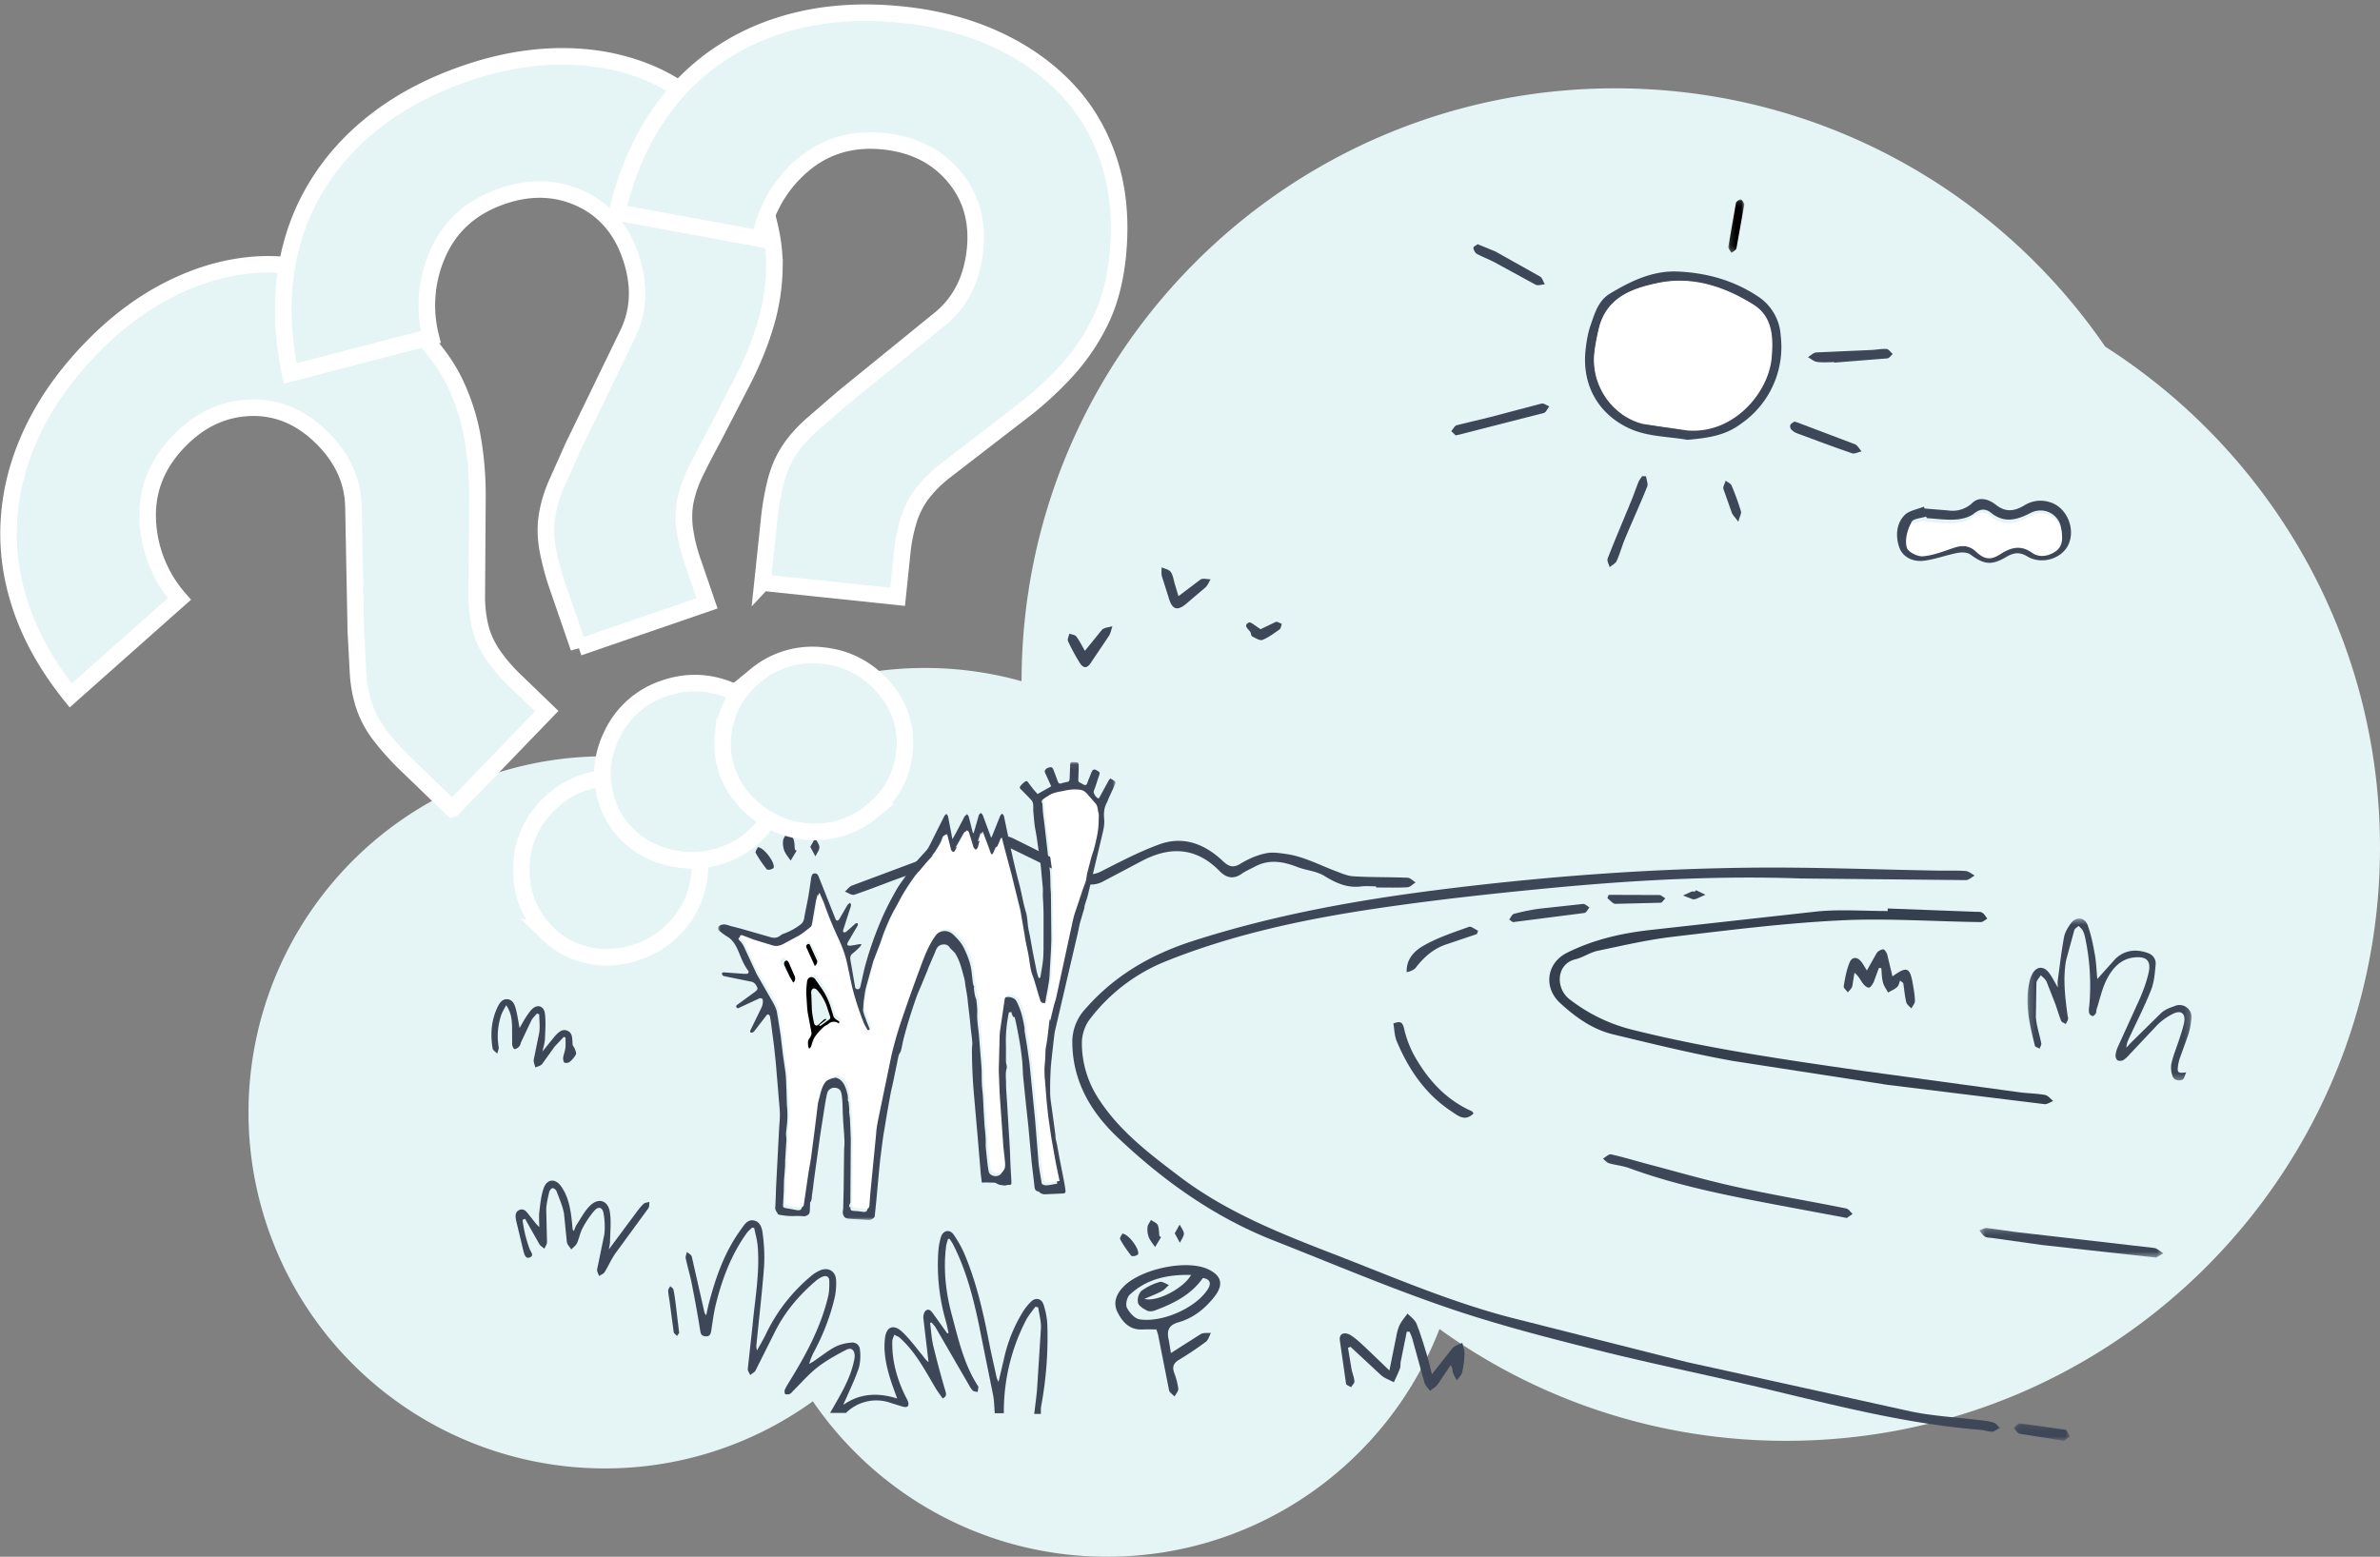 <svg xmlns="http://www.w3.org/2000/svg" xmlns:xlink="http://www.w3.org/1999/xlink" width="431" height="282"><rect width="100%" height="100%" fill="#808080" stroke="none"/><style><![CDATA[.B{fill:#3d4758}.C{fill:#fff}]]></style><defs><path id="A" d="M.16.4h29.7v29.33H.16z"/><path id="B" d="M.34.18h33.34v5.37H.34z"/><path id="C" d="M.13.14H10.3V3.3H.13z"/><path id="D" d="M.13.13h2.9V9.8H.13z"/><path id="E" d="M0 .05h71.98V83H0z"/><path id="F" d="M48.24 117.46c1.22.1 3.24 3 2.84 3.78a1.4 1.4 0 0 1-1.19.27c-.76-.95-1.46-1.96-2.04-3.02-.13-.23.28-.75.4-1.03"/><path id="G" d="M55.26 118.1l-1.08 1.8c-.4-.6-.9-1.16-1.15-1.8a3.9 3.9 0 0 1-.22-1.81c.05-.45.4-.86.62-1.3.42.3 1.05.53 1.23.93.26.6.2 1.32.3 2l.3.18"/><path id="H" d="M57.74 117.4l.88-1.57c.28.54.76 1.1.77 1.64.01.54-.47 1.1-.73 1.65l-.92-1.7"/></defs><g transform="translate(-17 -3)" fill="none" fill-rule="evenodd"><path d="M140.34 141.5c11.54-10.84 27.07-17.5 44.16-17.5 6.07 0 11.94.84 17.5 2.4C202.05 67.08 250.16 19 309.5 19c36.85 0 69.37 18.54 88.74 46.8C428.16 84.9 448 118.38 448 156.5c0 59.37-48.13 107.5-107.5 107.5a107 107 0 0 1-62.82-20.25C268.35 267.88 244.93 285 217.5 285c-22.14 0-41.68-11.16-53.3-28.16A64.2 64.2 0 0 1 126.5 269a64.5 64.5 0 1 1 0-129c4.75 0 9.38.5 13.84 1.5z" fill="#e5f4f4"/><g transform="translate(106 39)"><path d="M34 205.46l-.4.54c-.2-.23-.57-.43-.6-.7l-.74-5.55c-.1-.66-.23-1.32-.26-1.98-.01-.25.24-.52.37-.78.2.2.53.36.58.6.2.87.3 1.77.42 2.66l.62 5.2" class="B"/><g transform="translate(278 130)"><mask id="I" class="C"><use xlink:href="#A"/></mask><path d="M12.82 11.33l3.28-3.66c1.67-1.57 3.68-1.8 5.82-1.05 1 .35 1.54 1.16 1.45 2.12-.14 1.56-.27 3.2-.84 4.62-1.18 2.98-2.65 5.84-4 8.76-.23.5-.44 1.02-.46 1.66l.73-.8 5.57-5.48c.62-.57 1.5-.95 2.32-1.2a2.2 2.2 0 0 1 3.14 2.47 13.5 13.5 0 0 1-.66 2.98l-1.4 3.88a7.6 7.6 0 0 0-.36 1.54c-.14 1.14.03 1.28 1.5 1.08-.27.57-.37 1.2-.68 1.33-.7.3-1.53.1-1.8-.65-.25-.73-.36-1.62-.18-2.36.34-1.47.93-2.88 1.4-4.32.32-1 .68-2 .88-3.04.3-1.6-.54-2.3-2-1.57a11.2 11.2 0 0 0-2.83 2l-4.86 5.16c-.4.44-.8.9-1.3 1.22-.26.17-.77.2-1.05.06-.23-.12-.4-.6-.38-.9a4.7 4.7 0 0 1 .41-1.52l3.9-8.57c.7-1.6 1.33-3.28 1.7-4.98.4-1.95-.25-2.98-2.8-2.65-2.35.3-3.82 2.03-4.8 3.95-.85 1.66-1.24 3.56-1.82 5.36-.1.27-.04.6-.17.82-.12.2-.43.5-.6.47-.24-.06-.57-.34-.6-.57-.1-.44-.02-.9.03-1.37a41.4 41.4 0 0 0-.7-12c-.1-.52-.23-1.04-.46-1.5-.17-.35-.5-.6-.78-.9-.27.26-.68.47-.78.78L7.14 8c-.56 3.26-.18 6.54.26 9.8.04.28.16.57.1.83-.06.3-.27.58-.4.87-.3-.2-.74-.32-.85-.6-.4-1-.7-2.07-1.07-3.1L3.6 11.78c-.2-.44-.67-.75-1.02-1.12-.28.46-.76.9-.8 1.4l-.1 6.2c.12 1.6.68 3.16.98 4.75.05.3-.2.63-.3.95-.3-.18-.8-.3-.86-.54-.97-3.9-1.92-7.83-.9-11.9.08-.3.2-.6.33-.9.73-1.56 2.1-1.76 3.13-.4.55.72.95 1.56 1.58 2.64 0-.6-.04-.94.01-1.27.35-2.6.65-5.23 1.13-7.83.16-.86.67-1.7 1.2-2.45C8.92 0 10.5.1 11.06 1.6c.63 1.7.98 3.52 1.3 5.3.27 1.48.3 3 .45 4.43" mask="url(#I)" class="B"/></g><g transform="translate(64)"><path d="M172.76 123.12c-14.8-.5-29.58.3-44.3 1.68-10.54 1-21.07 2.14-31.54 3.67-13.34 1.96-26.55 4.7-39.13 9.8a32.4 32.4 0 0 0-13.47 10.41c-.85 1.1-1.4 2.78-1.4 4.18a18.4 18.4 0 0 0 2.71 9.68c3.77 6.1 9.3 10.28 14.86 14.5 8.5 6.48 18.23 10.34 28.05 14.14 10.65 4.12 21.14 8.68 32.22 11.54l31.65 8 40.64 8.96c4.1.86 8.33 1.06 12.5 1.58.86.1 1.73.2 2.54.46.4.13.7.6 1.04.92-.45.25-.9.67-1.36.7-.67.04-1.35-.27-2.04-.32-12.73-1-25.08-4.1-37.46-7.08-10.58-2.56-21.25-4.68-31.8-7.32-9.2-2.3-18.44-4.68-27.42-7.76-10.63-3.64-21-8.05-31.46-12.17-10.67-4.2-19.9-10.78-28.2-18.65-4.75-4.5-8.1-10.03-8.2-17.05a8.8 8.8 0 0 1 2.34-6.21c5.32-6.1 11.94-9.9 19.54-12.34 14.56-4.68 29.5-7.37 44.58-9.27 19.1-2.4 38.26-3.85 57.5-4 10.93-.08 21.87.35 32.8.54 1.67.03 3.34-.05 5 .07.57.04 1.1.53 1.65.82-.54.3-1.08.84-1.62.83l-30.2-.3" class="B"/><path d="M204.8 129.17c.4.02.87-.04 1.17.16.38.24.62.7.92 1.08-.4.22-.8.63-1.2.62-8.52-.1-17.05-.73-25.54-.3-10.1.5-20.16 1.78-30.2 2.96-4.58.54-9.12 1.6-13.65 2.55-1.38.3-2.63 1.2-4 1.53-3.48.83-3.67 5.24-1.06 7.25a30.5 30.5 0 0 0 11.38 5.52c13.7 3.43 27.64 5.42 41.57 7.43l28.56 3.9c1.53.2 3.1.2 4.6.48.53.1.98.7 1.47 1.1-.53.2-1.1.62-1.6.56l-28.43-3.5-28-4.33c-7.26-1.3-14.45-3.07-21.64-4.8-3.7-.88-6.8-3.08-9.6-5.66-3.1-2.84-2.48-7.28 1.23-9.13 4.75-2.37 9.8-3.53 15.02-4.12l30.35-3.37c4.2-.4 8.46-.07 12.7-.07v-.46l15.95.6z" fill="#353f4e"/><path d="M96.2 124.56c-.92 0-1.85-.1-2.75.02-2.46.3-4.5-.6-6.6-1.9-1.44-.9-3.3-1-4.9-1.62-2.56-1-5.08-1.46-7.65-.1-.82.44-1.7.8-2.45 1.33-1.52 1.07-2.83.7-4.03-.53-4.7-4.8-9.74-4.12-14.23-1.7l-6.62 3.5c-2.35 1.34-4.37.44-6.5-.68-3.7-1.95-7.45-3.75-11.2-5.57-.38-.18-.93-.2-1.34-.06l-15.8 5.04c-3.5 1.17-6.92 2.6-10.4 3.78-.47.16-1.14-.35-1.72-.55.42-.38.8-.92 1.27-1.1l16.7-6.24c3.27-1.13 6.64-1.94 10-2.72a4.3 4.3 0 0 1 2.64.48 467.2 467.2 0 0 1 11.16 5.67c1.5.8 2.9 1.1 4.57.27 3.45-1.76 6.92-3.57 10.52-4.9 4.32-1.6 8.24-.18 11.58 3 1.03.97 1.83 1.3 3.16.5 1.42-.87 3-1.57 4.6-1.9 1.28-.28 2.7-.03 4.03.17 1.18.18 2.35.55 3.5.97 1.66.6 3.28 1.37 4.94 2 1.12.42 2.26.95 3.42 1.02 3.26.2 6.53.12 9.8.26.5.02.97.55 1.46.85-.5.3-.97.85-1.47.88-1.9.1-3.78.04-5.68.04v-.14zm56.48-82.7c8.27.58 14.48-6.82 15.05-13.03.34-3.74.2-7.44-3.3-9.62-5.24-3.26-11.03-5.14-17.15-3.88-4.7.97-9.43 2.6-10.74 8.37a41.2 41.2 0 0 0-.73 3.93c-.8 6.37 3.56 11.78 8.77 13.02 2.65.63 5.4.8 8.1 1.2m-.1 1.82c-3.37-.58-6.97-.57-10.05-1.86-5.67-2.38-9.12-7.62-8.4-14.37.16-1.5.4-3.02.88-4.43.76-2.18 1.4-4.54 3.53-5.82 3.83-2.3 7.78-4.22 12.4-4 5.18.25 10.03 1.6 14.4 4.5a9.1 9.1 0 0 1 4.13 7.1 16.9 16.9 0 0 1-7.1 15.91c-2.54 1.9-5.06 2.58-9.8 2.97m43.35 14.2l-.1-.3c-.92.3-2.33.36-2.65.98-.57 1.13-.9 2.72-.54 3.85.25.77 1.93 1.57 2.9 1.48 1.87-.16 3.7-.88 5.5-1.48 1.48-.5 2.75-.4 3.95.7 1.5 1.4 2.63 1.48 4.28.45 1.84-1.14 3.62-1.7 5.7-.28 1.3.9 2.9.67 4.2-.2 1.24-.83 1.34-2.15 1.07-3.53-.5-2.52-3.2-3.83-5.56-2.6-2.42 1.25-4.72 1.9-7.14-.07-.9-.73-1.9-.78-3.05.15-.9.72-2.27 1.04-3.46 1.1-1.7.1-3.4-.16-5.1-.26m-.33-1.74l4.25.35a5.2 5.2 0 0 0 4.36-1.39c1.33-1.25 3.1-.55 4.24.36 1.84 1.46 3.44 1.13 5.17.1a5.5 5.5 0 0 1 4.9-.47c2.88 1.06 4.34 4.8 3.07 7.57-1.18 2.57-4.85 3.73-7.5 2.13-1.44-.87-2.54-.6-3.78.13-2.64 1.56-4.02 1.38-6.5-.47-.55-.4-1.58-.42-2.32-.27-2.1.4-4.12 1.2-6.22 1.43-1.84.2-3.7-.66-4.32-2.45-.67-1.94-.58-4.22.94-5.8.82-.86 2.32-1.06 3.5-1.56l.18.37m-93.8 149.06l-1.1 5.46c-.08.4 0 .85-.14 1.22-.32.85-.72 1.66-1.1 2.5-.77-.4-1.64-.7-2.3-1.26l-5.55-5.16-.46.18.64 3.84c.14.75.47 1.47.53 2.22.03.34-.4.72-.6 1.08-.32-.2-.87-.37-.92-.62l-1.14-7.96c-.1-1.34 1.1-1.4 2-.83.96.62 1.8 1.43 2.66 2.22l4.33 4.16 1.26-6.24a8.9 8.9 0 0 1 .6-2.02c.38-.74.94-1.38 1.43-2.06.56.6 1.33 1.13 1.62 1.85.76 1.9 1.33 3.87 1.94 5.83.3 1 .52 2 .85 3.33l3.7-4.7c.43-.5 1.2-.67 1.8-1 .15.7.43 1.4.4 2.1-.03 1.1-.18 2.23-.44 3.3-.12.5-.63.93-.96 1.4-.24-.47-.53-.93-.7-1.43-.1-.35-.02-.77-.4-1.34l-2.35 3.5c-.35.47-.92.78-1.4 1.17-.34-.5-.83-.93-1-1.48l-2.2-7.97c-.12-.44-.33-.85-.5-1.27h-.53m79.7-20.6l-12.97-2.43c-8.93-1.7-17.85-3.45-26.42-6.6-1.17-.43-2.46-.53-3.66-.88-.4-.12-.74-.55-1.1-.84.5-.27 1.05-.86 1.46-.77 2.28.5 4.53 1.2 6.8 1.8 5.3 1.4 10.57 2.93 15.92 4.1 6.6 1.45 13.25 2.57 19.87 3.9.44.1.78.65 1.17.98l-1.06.75" class="B"/><g transform="translate(205.09 186.26)"><mask id="J" class="C"><use xlink:href="#B"/></mask><path d="M32.35 5.55l-20.78-2.3L2.7 2c-.46-.07-.98-.03-1.34-.25-.4-.25-.68-.74-1-1.12.45-.16.9-.5 1.34-.45l5.46.76L31.98 3.8c.6.07 1.13.64 1.7.98l-1.33.77" mask="url(#J)" class="B"/></g><path d="M185.06 139.83l1.78-3.16c.24-.36.78-.67 1.2-.7.24-.01.62.58.73.97l.94 3.93c2.64-1.9 3.18-1.68 3.7 1.46.17 1 .36 2 .37 3 0 .45-.42.9-.65 1.35-.32-.38-.82-.7-.92-1.14-.27-1.13-.37-2.3-.54-3.45l-.57-.47c-.17.4-.24.92-.54 1.18-.47.42-1.1.67-1.64 1-.32-.6-.76-1.18-.93-1.83-.22-.83-.22-1.72-.3-2.58l-.43-.07-.94 2.56c-.2.4-.55 1-.87 1.03-.36.03-.85-.43-1.12-.8-.42-.57-.7-1.25-1.5-1.9l-.4 2.46c-.1.4-.52.73-.8 1.1-.26-.37-.8-.8-.75-1.1.25-1.47.5-2.98 1.08-4.34.44-1.05 1.4-1.04 2.13-.08.33.43.58.92 1 1.57m-71.24 25.88c-1.56 1.55-2.82.4-3.96-.35-4.76-3.12-7.8-7.62-9.96-12.75-.4-.98-.42-2.12-.6-3.2 1.17-.44 1.63-.33 1.92.85a19.4 19.4 0 0 0 1.81 4.87c2.46 4.4 5.72 8.07 10.47 10.17.1.04.14.17.33.42M110.6 42.86l-.78-.76c.32-.37.6-.96.97-1.07l5.86-1.42 9.5-2.5c.4-.1.94.32 1.42.5-.33.4-.6 1.1-1 1.2l-15.38 3.94c-.1.03-.23.04-.6.12m34.5 7.43c.08.62.4 1.34.2 1.86-1.27 3.16-2.7 6.27-4 9.4-.56 1.33-.93 2.73-1.52 4.04-.2.47-.84.77-1.28 1.15-.13-.54-.52-1.17-.35-1.6 1.36-3.48 2.84-6.93 4.26-10.4.46-1.12.85-2.27 1.3-3.4.16-.4.45-.73.68-1.1l.7.03M179.2 29.6c-1.05 0-2.1.1-3.14-.04-.58-.08-1.1-.56-1.65-.86.5-.3 1-.83 1.53-.86l9.94-.44c.93-.04 1.86-.25 2.78-.18.38.03.73.6 1.1.9-.32.28-.63.76-.97.8l-9.57.76v-.08m-58.27 101.44a18.2 18.2 0 0 0-.64-.47c.28-.36.5-.94.86-1.03a38.2 38.2 0 0 1 4.58-.93l7.93-.86c.37-.03.77.4 1.16.63-.3.34-.55.93-.9 1l-13 1.67m-6.32-122.8l3.18 1.3 8.1 4.55c.4.24.57.92.85 1.4-.56.04-1.23.3-1.67.07l-7.4-4.04c-1.06-.57-2.2-.97-3.26-1.56-.3-.18-.57-.7-.6-1.1-.01-.2.53-.44.77-.63m-.16 124.97l-5.27 1.78c-2.4.74-4.2 2.26-5.74 4.26-.36.47-1 .7-1.68.87-.1-2.42 1.45-3.88 2.96-4.76 2.58-1.5 5.47-2.43 8.3-3.46.42-.16 1.1.44 1.67.7l-.23.62M60.4 72l4-3.02c.45-.28 1.2-.04 1.83-.04-.3.5-.53 1.1-.94 1.47l-3.23 2.75c-1.83 1.64-2.8 1.36-3.45-1l-1.2-3.76c-.14-.5-.04-1.1-.05-1.63.56.26 1.32.38 1.64.82.43.6.52 1.45.75 2.2l.66 2.2m-16.94 9.9l3.08-3.8c.42-.43 1.26-.45 1.9-.65-.2.57-.3 1.2-.6 1.7l-3.2 4.76c-.73 1.2-1.43 1.3-2.17.08-.76-1.24-1.46-2.52-2.07-3.84-.16-.34.15-.9.24-1.36.42.16 1 .2 1.24.5.57.72.97 1.58 1.56 2.58m128.5-41.5l.64.2 10.3 3.9c.5.2.82.85 1.22 1.3-.57.13-1.22.5-1.7.35-3.36-1.14-6.68-2.4-10-3.63-.38-.14-.76-.4-1.04-.7-.16-.18-.25-.62-.14-.82.14-.27.5-.42.72-.6" class="B"/><g transform="translate(211.55 221.7)"><mask id="K" class="C"><use xlink:href="#C"/></mask><path d="M9.23 3.3L1.2 2.02C.8 1.94.48 1.36.13 1 .5.7.9.1 1.24.14l8.22 1.15c.32.06.56.8.84 1.2l-1.07.8" mask="url(#K)" class="B"/></g><path d="M138.3 126.1l9.2.03c.36.01.7.4 1.07.6-.28.28-.55.8-.85.8l-8.18.2c-.5-.01-.98-.68-1.46-1.04l.24-.6" class="B"/><g transform="translate(159.87)"><mask id="L" class="C"><use xlink:href="#D"/></mask><path d="M3.02.98L1.58 9c-.06.32-.58.54-.9.8-.2-.37-.6-.78-.56-1.1L1.5.75c.06-.28.67-.7.92-.6.3.1.47.64.6.84" fill="#000" mask="url(#L)"/></g><path d="M75.23 78l2.8-1.34c.3-.1.73.22 1.1.35-.13.34-.17.82-.4 1-1 .7-2 1.47-3.1 1.9-.5.2-1.28-.34-1.9-.64-.17-.1-.16-.53-.3-.77-.33-.57-1.35-1.14-.3-1.72.34-.2 1.23.63 1.87 1 .1.05.16.15.25.23m86.55-19.5c-.62-.83-1-1.18-1.18-1.62l-1.53-4.34c-.1-.4.27-.97.43-1.47.36.3.9.5 1.06.88a47 47 0 0 1 1.69 4.65c.12.4-.22.93-.47 1.9m-7.66 66.75l1.7.82-1.66.74c-.2.08-.5.12-.7.06l-1.7-.66 1.47-.68c.2-.08.46-.04.7-.05l.18-.23" class="B"/><path d="M152.7 42l-8.15-1.2c-5.23-1.25-9.6-6.7-8.8-13.13.17-1.33.44-2.66.74-3.97 1.32-5.84 6.08-7.47 10.78-8.45 6.15-1.28 11.97.62 17.23 3.9 3.52 2.2 3.67 5.93 3.33 9.7-.57 6.26-6.8 13.73-15.12 13.14m42.94 16.5c1.73.1 3.46.4 5.18.27 1.2-.08 2.6-.4 3.5-1.16 1.16-.96 2.18-.92 3.1-.15 2.45 2.05 4.8 1.37 7.24.07a3.8 3.8 0 0 1 5.64 2.71c.27 1.43.18 2.8-1.08 3.67-1.33.9-2.96 1.15-4.27.22-2.1-1.5-3.9-.9-5.76.3-1.67 1.06-2.8.97-4.34-.47-1.2-1.14-2.5-1.23-4-.72-1.84.62-3.7 1.37-5.6 1.54-.98.1-2.68-.75-2.93-1.54-.38-1.18-.04-2.84.54-4 .32-.64 1.75-.7 2.68-1.02l.1.32" class="C"/></g><g transform="translate(41 102)"><mask id="M" class="C"><use xlink:href="#E"/></mask><path d="M47.67 12.9h-.1l-.44 1.32-.4 1.53c-.05.17-.24.3-.37.43-.13-.14-.3-.26-.37-.42-.1-.24-.16-.5-.24-.76l-.63-2.03c-.05-.13-.2-.26-.33-.32-.04-.02-.2.14-.27.25l-1.85 3.3c-.1.2-.2.43-.45.33-.15-.06-.28-.27-.33-.43l-.63-2.52c-.02-.1-.1-.24-.17-.24-.1 0-.23.07-.3.15-.06.05-.1.15-.12.23-.13.32-.23.66-.4.97-.55 1.02-1.17 2-1.96 2.85l-2.54 3.02a41.8 41.8 0 0 0-2.16 3.24c-.55.9-1 1.86-1.52 2.77-.76 1.3-1.35 2.7-1.92 4.1-.35.86-.6 1.76-.94 2.63l-1.1 2.86-1.3 4.7c-.2.77-.27 1.57-.4 2.36-.05.34-.06.68-.08 1.02-.02.35-.1.72-.01 1.04.16.6.4 1.2.62 1.8l.55 1.38c-.04.1-.1.23-.18.35-.15.25-.44.3-.56.07-.23-.4-.48-.82-.65-1.25l-1.13-3.16-1-3.5-.87-4.14a21 21 0 0 0-1.49-4.34l-2.72-6.67c-.2-.6-.5-1.14-.75-1.7l-.13.03-.27 1.03-.62 3.62c-.1.5-.1 1.06-.53 1.4l-2.17 1.62c-.85.53-1.8.93-2.65 1.44-.64.38-1.33.57-2 .4-1.18-.3-2.33-.7-3.5-1.08l-2.1-.8c-.12-.04-.36.03-.42.13-.06.08.01.34.1.42.63.52.9 1.24 1.22 1.96l1.95 4.18 2.27 3.96c.53.97 1.2 1.87 1.4 3l.22 1.32.43 2.75.4 3.4.5 3.5c.1 1.02.12 2.04.16 3.06l.08 2.7a17.3 17.3 0 0 1 .01 3.61l-.16 1.42c-.02.46.08.93.06 1.4l-.22 3.5-.02 1.18-.2 2.63-.03 1.78-.14 2.7c-.01.28.15.4.4.45l2.1.38c.52.1.85-.06.9-.48l.4-2.83.46-3.03.44-2.54 1.15-9c.06-.5.1-1 .23-1.48.38-1.37.58-2.83 1.63-3.9.23-.24.6-.36.9-.5.18-.08.38-.12.57-.16.15-.03.33-.1.47-.05.77.24 1.25.8 1.56 1.52a6.1 6.1 0 0 1 .28.77c.1.4.24.8.26 1.23.02.32-.08.64.12.8l.06.56.07.88c.01.15-.03.3-.02.45l.14 1.15.15 3.67-.07 11.22c0 .13.02.26-.01.38-.02.1-.1.2-.14.3-.04.16-.06.32-.1.54l.24-.13c.02.68.1.74.75.78.52.03 1.04.08 1.56.17.5.08.78-.14.8-.64l.15-2.07.37-3.83.67-7.1c.07-1.34.4-2.62.64-3.92l2.14-10.48 1.65-5.83c1.12-3.36 2.32-6.7 3.55-10.02.7-1.92 1.44-3.86 2.6-5.57.32-.48.76-.97 1.27-1.2.9-.4 1.8-.23 2.53.48.7.68 1.36 1.36 1.82 2.26.6 1.18 1.08 2.4 1.34 3.7.17.87.22 1.77.34 2.65.03.23.1.45.16.7h.1c-.03.15-.08.3-.06.42.05.43.1.87.2 1.3.06.3.22.56.25.84.08.74.18 1.5.15 2.23-.07 1.42.2 2.8.32 4.2l.45 5.65c.08 1.35-.01 2.7.15 4.07.15 1.26.17 2.54.24 3.8l.16 2.65c.03.46.1.92.14 1.4a30.6 30.6 0 0 1 .08 1.4c.01.4-.02.78.01 1.16.08 1 .2 1.98.3 2.96.06.5.13 1 .23 1.48.17.8 1.48 1.14 2.14.5.53-.52.47-1.16.42-1.78-.06-.93-.2-1.85-.3-2.78-.07-.78-.1-1.56-.16-2.34l-.53-7.43-.15-4.07c-.01-1.2.04-2.4.07-3.58l.08-2.47a13.2 13.2 0 0 1 .08-1.13c.1-.9.24-1.8.37-2.7l.46-3.04c.04-.2.13-.5.3-.6.62-.4 1.83-.15 2.2.5a11.5 11.5 0 0 1 .91 2.21c.25.8.4 1.65.56 2.48.06.3.02.63.07.94l.42 2.56.4 2.8c.12.97.2 1.95.3 2.92l.75 7.56.53 6.55c.05.62.08 1.23.16 1.85.13.94.3 1.88.45 2.8.03.2.06.5.2.57a1.4 1.4 0 0 0 .8.18c.63-.06 1.24-.2 1.88-.3l-.67-3.27-.84-4.75c-.2-1.22-.36-2.45-.52-3.68-.12-.95-.23-1.9-.3-2.84l-.3-3.8c-.01-.16-.04-.32-.05-.5-.01-.57-.05-1.15-.03-1.72.02-.58.1-1.16.14-1.74.04-.57.01-1.15.07-1.7.07-.6.23-1.17.3-1.77.15-1.2.28-2.42.42-3.63l.1.32c.26-.88.43-1.75.63-2.6.12-.52.32-1 .44-1.53.2-.85.35-1.7.54-2.56l1.3-5.8.7-3.43c.32-1.4.53-2.8 1.02-4.15.43-1.2.8-2.4 1.2-3.6.2-.6.45-1.16.62-1.76.13-.45.15-.94.25-1.4.2-.9.44-1.8.68-2.7.18-.65.45-1.3.6-1.94.37-1.52.75-3.04.77-4.62.01-.42.05-.84.04-1.26 0-.2-.07-.4-.1-.6-.12-.54-.1-1.12-.5-1.57L66.6 6.1c-.1-.13-.23-.25-.36-.36-.56-.5-1.28-.48-1.95-.5-.63-.02-1.27.1-1.9.22-1 .2-2.08.3-2.93.98-.35.28-1.1.4-.68 1.16.01.01 0 .02 0 .04.03.53.05 1.06.1 1.6.08.75.2 1.5.28 2.23l.7 6.13c.1.82.23 1.64.3 2.47.06.9.05 1.78.08 2.67.02.44.07.9.08 1.33l.07 8c-.03 2.06-.2 4.12-.3 6.18-.03.55-.06 1.1-.15 1.64a49.3 49.3 0 0 1-.46 2.52c-.12.6-.08 1.26-.54 1.76-.1-.03-.2-.1-.3-.1-.33-.01-.5-.2-.6-.5-.06-.16-.1-.34-.15-.5-.44-1.36-.75-2.75-1.26-4.1-.38-1-.47-2.1-.64-3.18-.22-1.4-.6-2.74-.78-4.14-.2-1.5-.43-2.98-.76-4.44-.48-2.2-1.05-4.36-1.6-6.53l-1.78-6.73c-.1.07-.2.1-.2.15l-.95 2.27c-.1.22-.23.44-.4.6-.05.05-.36-.02-.4-.1-.24-.6-.44-1.22-.66-1.83l-.8-2.17M23.94 25.54c.3.38.12.68.04.94l-1.3 4.03c-.03.1.02.35.08.36.14.03.34.02.44-.06.52-.43 1.02-.88 1.52-1.33.08-.07.14-.16.23-.2.1-.04.3-.08.35-.02s.08.26.04.35c-.18.35-.4.68-.6 1.02l-1.2 2.07c-.08.14-.14.4-.08.47.1.1.33.16.5.14.53-.06 1.05-.17 1.57-.26.13-.02.27-.02.4-.03l.07.1c-.1.14-.2.3-.3.42-.4.4-.8.8-1.27 1.15-.42.3-.5.7-.43 1.16l.83 4.8c.04.3.13.52.46.54.34.02.46-.24.52-.5.34-1.4.6-2.83 1-4.22.76-2.7 1.7-5.32 2.8-7.9.8-1.86 1.73-3.65 2.73-5.4.63-1.1 1.46-2.1 2.14-3.17.93-1.46 2.14-2.67 3.28-3.94.32-.36.54-.83.76-1.27l2.5-4.98c.08-.15.24-.25.37-.38.1.15.27.3.3.46l.72 3.8c.02.08.04.17.08.32l.82-1.5 1.27-2.43c.04-.08.07-.17.13-.23.14-.13.3-.25.44-.37.1.17.26.33.3.52l.66 2.63c.03.12.07.23.2.34l.94-3.26c.05-.18.24-.3.36-.47.13.14.3.26.37.43l1.52 4.1c.08-.15.13-.24.17-.34l1.46-3.65c.07-.16.25-.27.38-.4.1.16.27.3.3.47.86 4.05 1.66 8.12 2.73 12.13.46 1.74.74 3.53 1.25 5.25.32 1.08.26 2.2.5 3.27.3 1.32.5 2.65.75 3.98l.7 3.5c.07.35.2.7.3 1.04.03.08.13.13.2.2.06-.08.16-.15.17-.24.16-.95.34-1.9.45-2.84.1-.77.1-1.54.12-2.32V27.8c0-.72-.03-1.45-.06-2.17-.02-.44-.06-.88-.07-1.32-.01-.5.03-1.02-.01-1.53l-.38-4.1c-.1-.86-.25-1.7-.37-2.56l-.38-2.66c-.1-.55-.2-1.1-.3-1.65-.07-.43-.1-.87-.15-1.3l-.14-1.58c-.02-.42.02-.85-.03-1.27-.03-.23-.12-.5-.27-.67a61.9 61.9 0 0 0-1.96-2.02c-.24-.24-.24-.4-.01-.66.22-.26.45-.47.72-.68.3-.23.45-.13.62.1.26.34.5.7.78 1.03.3.4.65.76.92 1.08l2.48-1.4-.97-2.14c-.13-.28-.32-.56-.1-.85.26-.34.66-.47 1.07-.47.1 0 .28.17.33.3.3.74.58 1.5.85 2.25.12.34.3.5.7.36a6.4 6.4 0 0 1 1.01-.24c.33-.06.43-.26.44-.56L63.8.53c0-.35.12-.5.5-.48 1.04.02 1.06.01 1.04 1.07a64.9 64.9 0 0 1-.07 2.06c-.01.28.04.5.33.6.24.1.45.28.7.38.26.1.46.08.58-.26.24-.7.54-1.37.8-2.05.2-.48.5-.58.94-.3.6.36.6.38.38 1.04-.3.86-.54 1.73-.87 2.56-.2.48.1.76.27 1.1.01.01.02.01.03.02.53.5.52.5.87-.18l1.48-2.72c.07-.13.2-.23.3-.35.3.18.56.3.8.5.1.07.16.28.12.38-.37.86-.77 1.7-1.16 2.56-.15.32-.25.67-.42.98-.5.93-.56 1.9-.46 2.95.08.83-.08 1.66-.27 2.48L67 24.17c-.16.63-.4 1.24-.57 1.86-.05.17-.03.36-.08.52l-.74 2.5c-.17.65-.28 1.32-.43 1.97l-4.1 17.6c-.16.7-.2 1.4-.3 2.12l-.3 2.7c-.1.9-.2 1.8-.23 2.7a58.9 58.9 0 0 0-.07 4.07c.03.92.2 1.84.32 2.76l.34 2.46.28 2.12c.03.23.01.46.05.68.08.43.2.86.28 1.3l.46 2.5.74 3.76a30.1 30.1 0 0 1 .31 1.92c.03.26-.12.46-.4.48l-3.23.15c-.42.02-.8-.08-1.12-.4-.05-.05-.12-.1-.2-.12-.5-.08-.64-.43-.68-.88-.05-.6-.13-1.2-.2-1.8l-.3-2.54c-.06-.6-.1-1.2-.17-1.8l-.44-4.85-.4-3.66-.53-5.2c-.08-.9-.08-1.82-.16-2.73-.1-1-.23-2-.38-2.98s-.34-1.97-.53-2.96a32.3 32.3 0 0 0-.4-1.86c-.03-.1.02-.37-.3-.33-.07.01-.2-.38-.3-.6-.03-.07 0-.17 0-.25-.53-.07-.52-.06-.6.43-.33 1.7-.5 3.42-.46 5.16.03 1.1 0 2.2.01 3.3 0 .25.1.5.12.74.02.16.06.34.02.5-.3.93-.1 1.9-.12 2.83-.01.85.08 1.7.13 2.56l.52 8.58c.08 1.32.1 2.64.17 3.96l.15 2.7c.02.3-.01.55-.45.5-.3-.03-.6.16-.9.1-.45-.07-.9-.07-1.33-.36-.3-.2-.74-.14-1.13-.16-.5-.02-.98-.01-1.56-.01l-.18-1.53-.56-6.7-.66-7.53a96 96 0 0 1-.38-8.27c-.01-.47.1-.94.06-1.4-.06-.8-.18-1.62-.27-2.43l-.17-1.72-.3-2.58c-.06-.5-.1-1-.16-1.5-.1-.64-.22-1.28-.32-1.92-.07-.43-.1-.87-.2-1.3-.43-1.56-.77-3.16-1.63-4.57-.15-.24-.38-.43-.58-.64-.14-.15-.32-.28-.43-.45-.34-.53-.83-.67-1.4-.56-.62.12-.97.55-1.18 1.13-.17.47-.38.92-.58 1.38l-.72 1.67c-.08.18-.13.38-.2.56l-1.17 2.82c-.28.67-.6 1.34-.83 2.03a112.4 112.4 0 0 0-1.29 3.91 81.4 81.4 0 0 0-.98 3.46c-.2.74-.3 1.5-.5 2.23-.08.32-.34.6-.42.9-.16.63-.26 1.27-.4 1.9l-.6 2.9c-.17.8-.37 1.6-.52 2.4l-.57 3.2-.64 3.84c-.2 1.3-.36 2.63-.53 3.94-.12.92-.2 1.85-.3 2.77L29 76.14l-.3 3.32-.3 2.88c-.03.3-.7.7-1.07.66l-3.26-.2c-.28-.02-.57-.04-.84-.13-.4-.14-.67-.75-.6-1.24.03-.2.06-.42.07-.63l.08-3.46.08-6.87c.01-.62.1-1.24.06-1.86-.04-1.13-.14-2.27-.22-3.4l-.08-1.52c-.03-.75-.03-1.5-.08-2.24-.04-.55-.08-1.1-.24-1.63-.17-.55-.7-.8-1.28-.78-.52.02-1.07.4-1.2.93-.2.77-.33 1.56-.46 2.35l-.84 5.38-1.12 8.08c-.1.84-.2 1.7-.33 2.53-.1.5.02 1.04-.34 1.47-.06.07-.02.22-.03.34-.03.52-.01 1.04-.1 1.55-.05.37-.68.68-1.05.65a14 14 0 0 0-1.7-.04c-.93.04-1.85-.06-2.76-.24-.07-.01-.18-.04-.2-.1-.2-.4-.55-.7-.5-1.25.1-1.34.1-2.68.17-4.02l.53-10.23c.05-.9.16-1.82.14-2.73-.04-1.24-.2-2.48-.28-3.73l-.46-5.46-.3-2.88-.5-3.84c-.07-.55-.15-1.1-.25-1.64-.03-.15-.16-.34-.3-.4-.1-.04-.3.1-.38.22l-2.2 2.86c-.1.1-.25.2-.4.22-.26.03-.4-.16-.28-.4l1.93-3.95c.25-.48.35-.95.34-1.46-.01-.37-.35-.53-.72-.36l-3.5 1.63c-.2.1-.4.22-.56-.04-.15-.25.04-.4.22-.53l2.92-2.13c.18-.13.38-.27.52-.44.1-.1.18-.33.13-.44-.23-.52-.5-1-1.14-1.12l-4.92-1c-.15-.03-.35-.24-.36-.4-.02-.2.17-.3.4-.28l2.95.22c.4.03.83.06 1.24.04.1 0 .2-.2.25-.34.02-.07-.06-.2-.12-.27-.84-1.1-1.27-2.38-1.8-3.6-.46-1.04-.98-1.96-2-2.55-.47-.27-.9-.63-1.33-.97s-.36-.86.13-1.07c.42-.18.84-.18 1.3-.03.84.28 1.72.46 2.57.7l5.22 1.5c.7.22 1.27.1 1.83-.34.24-.2.54-.3.83-.4a11.7 11.7 0 0 0 2.63-1.46c.47-.33.7-.7.8-1.27.2-1.27.5-2.52.73-3.8.18-1.02.32-2.05.47-3.08.03-.2.04-.4.1-.6.08-.27.17-.56.53-.6.38-.03.6.15.75.5l2.8 7.04c.1.24.18.5.3.73.05.1.17.3.24.28.14-.02.32-.1.4-.23L23.43 26c.12-.2.33-.3.5-.47" mask="url(#M)" class="B"/><path d="M17.8 36.74c.14-.16.28-.25.34-.38.08-.2.2-.45.13-.6l-1.53-3.16c-.03-.05-.1-.1-.15-.12-.36-.06-.7.33-.53.66l1.74 3.6m-4.34 2.83c.5-.36.55-.78.28-1.23l-1-1.8c-.14-.26-.27-.53-.45-.76-.1-.12-.3-.26-.43-.24-.5.08-.67.5-.4.95l1.2 2c.24.38.54.72.8 1.1m8.7 7.38c.2-.33.18-.4-.1-.55-.35-.2-.7-.42-.82-.86l-.5-1.66c-.34-1.18-.93-2.23-1.58-3.25L18.1 39.1c-.2-.3-.45-.52-.85-.46-.42.07-.6.4-.65.75-.1.7-.16 1.4-.15 2.1l.15 2.75a9.7 9.7 0 0 0 .14 1.07l.6 3.27c.03.2-.06.47-.16.68-.12.27-.35.5-.42.77s-.03.6-.01.9c.01.15.1.3.17.56.16-.2.3-.3.34-.42.18-.6.3-1.2.7-1.77a9.6 9.6 0 0 1 1.61-1.78c.23-.2.55-.3.78-.5.53-.47 1.2-.5 1.8-.05m25.83-34.3l.82 2.16.66 1.82c.03.08.34.14.4.1.17-.17.3-.4.4-.6l.96-2.27c.02-.05.1-.08.2-.15l.57 2.2 1.2 4.5 1.6 6.5.76 4.42c.18 1.4.56 2.74.78 4.12.17 1.07.27 2.18.64 3.17.5 1.34.82 2.72 1.26 4.07l.15.5c.1.28.27.48.6.48.1 0 .2.06.3.1.46-.5.42-1.15.55-1.75l.46-2.5a16.6 16.6 0 0 0 .15-1.63l.3-6.16-.07-7.98-.08-1.32-.08-2.66c-.06-.82-.2-1.64-.3-2.46l-.16-1.53-.82-6.8-.1-1.6c0-.01.01-.03 0-.04-.43-.76.33-.87.68-1.15.85-.67 1.92-.76 2.93-.97A8.2 8.2 0 0 1 64.61 5c.67.02 1.4 0 1.95.5.13.1.24.23.36.36l1.47 1.68c.4.45.37 1.03.5 1.56.05.2.1.4.1.6l-.04 1.25c-.02 1.57-.4 3.1-.77 4.6-.16.66-.43 1.28-.6 1.94l-.7 2.7c-.1.46-.12.94-.25 1.4-.17.6-.43 1.17-.62 1.75l-1.2 3.6c-.5 1.35-.7 2.75-1.03 4.14L61.25 42.8c-.12.5-.32 1-.44 1.52l-.63 2.6-.1-.32-.42 3.62-.3 1.76c-.06.57-.04 1.14-.07 1.7l-.14 1.73c-.02.57.01 1.14.03 1.72 0 .16.03.32.05.5l.3 3.8.3 2.83.53 3.67.84 4.74.68 3.26-1.88.3a1.4 1.4 0 0 1-.8-.18c-.13-.08-.16-.37-.2-.57l-.45-2.8c-.08-.6-.1-1.23-.16-1.84l-.54-6.53-.3-2.73-.16-1.72-.6-6-.4-2.78-.42-2.55c-.05-.3-.01-.63-.07-.94l-.56-2.47c-.23-.76-.53-1.5-.9-2.2-.36-.65-1.57-.9-2.2-.5-.16.1-.25.38-.3.6l-.84 5.73c-.05.37-.07.75-.08 1.13l-.15 6.02.15 4.05.68 9.74.3 2.76c.04.62.1 1.25-.42 1.77-.66.64-1.97.3-2.14-.5-.1-.5-.17-.98-.23-1.48l-.3-2.95c-.03-.38 0-.77-.01-1.16l-.08-1.4-.14-1.38-.4-6.44c-.16-1.35-.07-2.7-.15-4.06l-.45-5.63c-.1-1.4-.38-2.78-.32-4.2.03-.74-.07-1.48-.15-2.22-.03-.28-.2-.55-.25-.84-.1-.43-.14-.86-.2-1.3-.01-.13.04-.27.06-.4h-.1l-.16-.7-.34-2.64c-.26-1.3-.74-2.5-1.34-3.67-.46-.9-1.13-1.58-1.82-2.25-.72-.7-1.64-.87-2.53-.48-.5.22-.95.72-1.27 1.2-1.16 1.7-1.9 3.63-2.6 5.55a331.4 331.4 0 0 0-3.55 9.99 72.7 72.7 0 0 0-1.65 5.81L29.3 63.5c-.25 1.3-.57 2.57-.64 3.9L27.6 78.28l-.15 2.07c-.03.5-.32.72-.8.64a16.2 16.2 0 0 0-1.56-.17c-.65-.04-.73-.1-.75-.78l-.24.13.1-.54c.03-.1.12-.2.14-.3.03-.12.01-.25.01-.38l.07-11.18-.15-3.66c-.02-.38-.1-.77-.14-1.15-.02-.15.02-.3.02-.45l-.07-.87-.06-.55c-.2-.15-.1-.47-.12-.8-.02-.4-.16-.82-.26-1.22-.07-.26-.17-.5-.28-.76-.3-.73-.8-1.28-1.56-1.5-.14-.04-.3.02-.47.05-.2.04-.4.08-.57.16-.32.15-.68.26-.9.5-1.05 1.07-1.25 2.52-1.63 3.9-.13.48-.17.98-.23 1.47l-.54 4.35-.6 4.6-.44 2.53-.85 5.84c-.06.42-.4.58-.9.48l-2.1-.38c-.25-.04-.42-.18-.4-.45l.14-2.68.03-1.77.2-2.62c.02-.4 0-.8.02-1.18l.22-3.5c.02-.46-.07-.93-.06-1.4.02-.47.1-.94.16-1.42.1-1.2.13-2.4-.01-3.6 0-.04 0-.08 0-.1L12.7 59l-.16-3.05-.5-3.48-.4-3.4L11 45c-.2-1.12-.88-2.02-1.4-2.98L7.3 38.08a69.4 69.4 0 0 1-1.96-4.16c-.32-.72-.6-1.44-1.23-1.96-.1-.08-.16-.33-.1-.42.06-.1.3-.17.42-.12l2.1.8 3.5 1.07c.7.17 1.38-.02 2.02-.4l2.66-1.43c.76-.47 1.47-1.05 2.17-1.62.43-.35.44-.9.53-1.4l.62-3.6c.06-.35.18-.68.27-1.02l.13-.03.75 1.7a65.3 65.3 0 0 0 2.72 6.65c.64 1.4 1.17 2.83 1.5 4.33l.87 4.13a49.9 49.9 0 0 0 .99 3.47 55.1 55.1 0 0 0 1.13 3.14c.17.44.42.84.65 1.25.13.22.42.17.57-.07.08-.13.14-.27.18-.35l-.55-1.38-.62-1.78c-.08-.32-.01-.7.01-1.04l.08-1 .4-2.35 1.3-4.68c.3-.97.75-1.9 1.12-2.85l.94-2.6c.57-1.4 1.16-2.77 1.92-4.07l1.53-2.76 2.17-3.23c.8-1.05 1.65-2.05 2.54-3 .8-.86 1.42-1.82 1.97-2.84.16-.3.26-.64.4-.96.03-.08.06-.18.12-.23.1-.07.2-.15.3-.15.06 0 .15.15.17.24l.63 2.5c.05.17.18.38.33.43.24.1.34-.13.45-.33l1.86-3.3c.06-.1.23-.27.27-.24.13.07.28.2.33.32l.63 2.03c.08.25.13.52.24.75.08.16.24.28.37.42.13-.14.32-.26.37-.42.16-.5.26-1.02.4-1.52l.44-1.32h.1" class="C"/><g fill="#000"><path d="M19.62 46.62v.1l-1.18.9c-.05.04-.06.1-.1.17.07.02.14.06.2.04.08-.02.16-.08.23-.13l1.32-.96c.28-.18.3-.38.23-.64l-.42-1.25a8.7 8.7 0 0 0-1.96-3.54c-.13-.15-.4-.28-.6-.26-.15.01-.36.25-.4.42-.07.27-.02.56-.01.85l.1 2.68c.07.8.23 1.6.4 2.38.03.16.2.36.35.4.13.04.35-.08.48-.2l1-.93c.08-.07.26-.03.4-.04m2.24.8a1.4 1.4 0 0 0-1.85.05c-.24.2-.56.3-.8.5a9.8 9.8 0 0 0-1.65 1.81c-.4.57-.53 1.18-.72 1.8-.04.13-.18.23-.35.42-.1-.26-.17-.4-.18-.56-.02-.3-.07-.62.01-.9s.3-.5.43-.78c.1-.2.2-.47.16-.7l-.62-3.3a9.7 9.7 0 0 1-.15-1.09L16 41.9a16.8 16.8 0 0 1 .16-2.12c.05-.37.24-.7.67-.76.4-.07.66.17.87.46l1.07 1.54a12.6 12.6 0 0 1 1.62 3.29l.52 1.7c.13.44.48.67.84.87.3.17.33.23.1.56M13.65 40l-.63-1.08-.93-1.97c-.2-.44-.07-.86.32-.95.1-.02.26.1.34.23.14.23.24.5.35.76l.78 1.78c.2.45.18.87-.22 1.22"/><path d="M17.57 37l-1.54-3.38c-.14-.3.15-.67.47-.62.05.01.1.06.13.1l1.35 2.96c.06.14-.04.38-.1.56-.05.12-.17.2-.3.36"/></g></g><g class="B"><use xlink:href="#F"/><use xlink:href="#G"/><use xlink:href="#H"/><path d="M5.63 184.98a23.3 23.3 0 0 0 1.27 5.24c.17.5.93 1.22.02 1.57-.78.3-.98-.64-1.13-1.17l-1.3-5.42c-.14-.7-.32-1.65.57-2.02.94-.38 1.4.5 1.9 1.1.54.64 1 1.36 1.7 2 0-.95-.1-1.9.02-2.84.17-1.4.3-2.83.76-4.15.6-1.75 2.1-1.9 3.18-.38 1.4 1.98 1.73 4.32 1.98 6.67l.1 1.13c.01.06.07.1.2.3.2-.42.3-.8.5-1.12.8-1.2 1.46-2.53 2.47-3.5 1.54-1.5 3.27-.92 3.58 1.22.26 1.74.05 3.56.02 5.34-.01.4-.12.8-.2 1.36l4.83-6.5c.45-.6.9-1.22 1.46-1.74.24-.23.7-.24 1.05-.34-.06.4 0 .86-.2 1.15l-5.97 8.17c-.75 1.06-1.26 2.3-1.95 3.4-.2.32-.66.47-1 .7-.13-.4-.43-.86-.35-1.24l1.3-6.3a13.3 13.3 0 0 0-.14-3.8c-.17-1.1-.9-1.35-1.65-.52a16.6 16.6 0 0 0-2.17 3.22c-.45.84-.6 1.84-1 2.7-.2.44-.67.75-1.03 1.12-.28-.46-.75-.9-.8-1.38l-.52-5.15c-.26-1.37-.84-2.68-1.34-4-.1-.27-.5-.6-.74-.57s-.53.43-.6.72c-.23 1.04-.5 2.1-.53 3.15l.14 5.9c0 .4-.3.8-.48 1.2-.3-.27-.7-.48-.9-.82l-2.6-4.6-.4.18M61.3 220c1.73-3.08 3.67-6.06 4.38-9.6a4.5 4.5 0 0 0 .1-.8c-.04-1.04-.6-1.57-1.5-1.1-1.8.92-3.6 1.92-5.2 3.15-1.58 1.22-2.9 2.77-4.33 4.18-.22.2-.4.5-.65.64s-.63.16-.9.07c-.1-.04-.18-.56-.08-.78.25-.56.58-1.07.9-1.6 2.96-4.8 5.62-9.74 6.94-15.27.22-.9.23-1.88.22-2.83-.01-.9-.63-1.07-1.35-.74a5.4 5.4 0 0 0-1.26.85c-2.96 2.57-5.46 5.52-7.22 9.05l-3.52 7.03c-.18.35-.64.56-.97.83-.16-.37-.48-.76-.44-1.1l.85-7.8c.44-4.82 1.35-9.6.94-14.47-.1-1.1-.4-2.16-.63-3.25l-.36-.1c-.34.34-.72.64-1 1.02-2.8 3.9-4.46 8.32-5.6 12.95-.38 1.55-.57 3.15-.82 4.73-.1.65-.3 1.08-1.1 1-.77-.1-.82-.52-.92-1.18a227.7 227.7 0 0 0-1.53-8.45c-.3-1.5-.75-2.98-1.07-4.48-.08-.36.14-.78.22-1.18.3.3.8.53.88.87l2.24 9.88c.06.25.13.5.37.74.17-.77.32-1.55.52-2.3 1.24-4.7 2.85-9.25 5.75-13.22.6-.84 1.22-1.95 2.47-1.63 1.14.3 1.4 1.52 1.5 2.48a30.9 30.9 0 0 1 .24 5.81c-.35 4.65-.9 9.3-1.36 13.93-.04.4-.08.8.08 1.3.57-1.05 1.2-2.07 1.7-3.15a31.2 31.2 0 0 1 7.98-10.24 6.6 6.6 0 0 1 1.8-1.14c1.47-.58 2.74.18 2.84 1.76a11.9 11.9 0 0 1-.31 3.43c-.8 3.3-2.02 6.43-3.6 9.42a10.4 10.4 0 0 0-.96 2.37c.3-.2.63-.36.93-.57 1.27-.86 2.47-1.84 3.8-2.55a8.1 8.1 0 0 1 2.9-.75c.82-.1 1.5.44 1.56 1.3a8.8 8.8 0 0 1-.18 3.21c-.62 1.9-1.5 3.7-2.3 5.55-.15.36-.37.7-.5 1.2 2.96-2.06 6.14-2.25 9.72-1.14l-.94-2.6c-.9-2.7-1.6-5.44-1.27-8.3.25-2.13 1.57-2.63 3.14-1.15 1.35 1.28 2.46 2.8 3.65 4.25.32.38.57.83 1.1 1.2l-.94-7.98c-.04-.46.17-1.18.5-1.38.62-.38 1.02.25 1.36.72l2.47 3.45.24-.1c-.18-.77-.33-1.56-.55-2.32a36.5 36.5 0 0 1-1.32-12.24 12.7 12.7 0 0 1 .46-2.71c.35-1.25 1.54-1.6 2.3-.56a20 20 0 0 1 2.26 4.2c1.96 4.85 3.12 9.92 4.12 15.04.43 2.24.95 4.46 1.44 6.7.04.18.14.34.33.8l1.15-4.9a27.3 27.3 0 0 1 3.25-7.79 9.8 9.8 0 0 1 1.53-1.9c.85-.8 1.9-.52 2.24.6a14.2 14.2 0 0 1 .66 3.29 67.9 67.9 0 0 1-1.1 15.06c-.08.46-.04.95-.06 1.42h-1.2c.18-1.52.4-3.04.52-4.56l.7-11c.05-1.24-.32-2.5-.5-3.74l-.52-.13c-.58.84-1.27 1.62-1.73 2.52A36 36 0 0 0 92.79 220h-1.64c-.1-1.05-.1-2.12-.28-3.15l-2.6-12.9c-1.05-5-2.33-9.94-4.67-14.53-.18-.35-.42-.66-.63-1l-.3.01c-.1.43-.28.85-.33 1.28-.55 4.3-.05 8.52 1.07 12.65 1.18 4.36 2.16 8.8 4.67 12.68.04.06.1.12.1.18a16.3 16.3 0 0 1-.13.94c-.3-.08-.68-.07-.87-.25-.33-.32-.57-.76-.8-1.17l-5.93-10.24c-.2-.35-.5-.63-.77-.95l-.25.12c.2 1.4.26 2.85.6 4.22a174.6 174.6 0 0 0 2.17 8.07c.15.53.3 1-.5 1.36-.4-.58-.84-1.16-1.22-1.78-1.94-3.24-3.66-6.63-6.53-9.2-.28-.25-.67-.37-1-.55-.13.4-.36.8-.36 1.2-.08 3.6.88 6.93 2.46 10.1.14.27.3.54.4.83.23.77-.12 1.12-.9.9-.72-.2-1.43-.43-2.14-.65a7.8 7.8 0 0 0-8.2 1.77h-2.9zm67.54-24.5c-2.18 3.1-5.36 4.64-8.73 5.9-.42.16-1.04.2-1.4.01-.64-.34-1.48-.82-1.62-1.4a2.5 2.5 0 0 1 .6-2.16 10.4 10.4 0 0 1 3.33-1.63c.45-.14 1.1.35 1.67.55-.42.37-.78.84-1.26 1.1-.88.48-1.83.83-3.2 1.43 2.45.6 7.22-2.05 8.46-4.35-4.25-.1-8.06.72-11.12 3.6-.5.48-.78 1.76-.5 2.33.46.9 1.43 2 2.32 2.12 3.94.6 9.9-1.9 12.23-5.3.75-1.1.67-1.97-.8-2.2m-5.77 13.6l5.4-3.44c.5-.28 1.22-.15 1.84-.22-.3.55-.46 1.28-.92 1.62a59.1 59.1 0 0 1-4.87 3.27c-1 .6-1.24 1.28-.87 2.34a12.7 12.7 0 0 1 .75 2.88c.05.45-.43.95-.67 1.42-.35-.37-.92-.7-1-1.12l-1.97-9.97c-.07-.34-.2-.66-.33-1.06-.85 0-1.68-.03-2.5.01-2.35.12-3.62-1.33-4.53-3.12-.82-1.62-.33-3.26 1.2-4.76 3.24-3.15 11.3-4.8 15.1-3.07 2.53 1.14 2.98 2.8 1.25 5-1.7 2.18-3.84 3.9-6.55 4.66-1.74.5-2.08 1.48-1.77 3 .16.78.27 1.57.43 2.55"/><use xlink:href="#F" x="66" y="70"/><use xlink:href="#G" x="66" y="70"/><use xlink:href="#H" x="66" y="70"/><path d="M2.68 146.05c-.4.78-.76 1.32-.95 1.93-.6 1.85-.74 3.74-.43 5.68.06.37-.16.8-.26 1.2-.3-.32-.77-.6-.83-.95-.43-2.58-.25-5.1.9-7.48.37-.78.87-1.5 1.8-1.42.88.08 1.27.87 1.48 1.67.3 1.12.46 2.28.7 3.54l.9-1.57c.42-.63.82-1.3 1.34-1.83.97-.97 2.17-.62 2.35.8.2 1.52.06 3.1 0 4.65-.02.62-.24 1.24-.44 2.2l2.2-2.72c.63-.68 1.32-1.45 2.3-1.04 1.03.43.87 1.53.95 2.48.02.28.3.5.4.8.12.34.33.8.2 1.03a4.5 4.5 0 0 1-1.12 1.33c-.23.2-.7.26-.95.14-.18-.08-.27-.62-.23-.92.08-.6.34-1.16.4-1.75.07-.6.02-1.22.02-1.84l-.3-.16-1.64 1.73-2.3 3.2c-.27.34-.8.42-1.23.62-.1-.48-.36-1-.28-1.44l1-4.9c.15-1.08 0-2.2-.01-3.3l-.42-.13c-.35.43-.78.8-1.03 1.3l-1.8 3.8c-.13.3-.17.65-.37.86-.22.24-.57.48-.86.48-.15 0-.4-.53-.42-.83l-.02-3.3c-.05-1.23-.14-2.48-1.07-3.83"/></g></g><g fill="#e5f4f4" fill-rule="nonzero" stroke="#fff" stroke-width="3"><path d="M98.9 149.53l-8.04-7.76a48.3 48.3 0 0 1-5.12-5.66c-1.27-1.7-2.2-3.46-2.8-5.28s-.96-3.78-1.1-5.9l-.4-7.64-.43-22.36c-.06-4.8-2.04-9.1-5.94-12.86-3.8-3.67-8.1-5.4-12.9-5.2s-9.06 2.22-12.76 6.05c-4 4.13-5.87 8.86-5.66 14.2a23.1 23.1 0 0 0 5.74 14.38L29.8 128.98c-4.1-5.1-7.08-10.35-8.93-15.75s-2.6-10.8-2.23-16.26S20.44 86.2 22.92 81s6-10.16 10.56-14.88c4.27-4.42 8.87-7.92 13.8-10.48s9.93-4.1 15.02-4.6 10.17.18 15.25 2.05 9.9 5 14.48 9.42c3.2 3.1 5.6 6.27 7.2 9.5a38.2 38.2 0 0 1 3.3 10.03c.62 3.45.93 7.03.93 10.73l-.12 18.54a23.2 23.2 0 0 0 .65 5.32c.4 1.63 1.12 3.22 2.15 4.8a30.6 30.6 0 0 0 4.32 5.03l5.55 5.36-17.08 17.7zm17.37 22.62c-3.2-3.08-4.8-6.9-4.85-11.43a16 16 0 0 1 4.66-11.7c3.06-3.17 6.83-4.88 11.3-5.13s8.32 1.15 11.5 4.23 4.8 6.9 4.85 11.43a16 16 0 0 1-4.66 11.7 16.2 16.2 0 0 1-5.27 3.66 17.9 17.9 0 0 1-6.05 1.47c-2.05.13-4.08-.16-6.1-.87a14.7 14.7 0 0 1-5.42-3.37z"/><path d="M121.8 120.34l-3.64-10.56a48.3 48.3 0 0 1-2-7.37c-.36-2.1-.4-4.1-.1-5.98s.86-3.8 1.7-5.74l3.12-6.98 9.76-20.12c2.13-4.3 2.3-9.03.55-14.15-1.72-5-4.77-8.5-9.14-10.5s-9.08-2.14-14.12-.4c-5.43 1.87-9.26 5.23-11.5 10.08a23.1 23.1 0 0 0-1.41 15.41l-25.47 6.62c-1.34-6.4-1.6-12.44-.8-18.1s2.6-10.8 5.4-15.5 6.48-8.78 11.05-12.3 9.96-6.33 16.16-8.46c5.8-2 11.5-3.03 17.04-3.08s10.7.86 15.46 2.73 8.98 4.78 12.66 8.74 6.55 8.95 8.62 14.97c1.45 4.22 2.15 8.14 2.1 11.74a38.2 38.2 0 0 1-1.61 10.43c-1 3.36-2.36 6.68-4.04 9.98l-5.4 10.45c-1.24 2.3-2.28 4.3-3.13 6.02a23.2 23.2 0 0 0-1.84 5.04c-.38 1.63-.46 3.38-.25 5.24a30.6 30.6 0 0 0 1.57 6.44l2.5 7.3-23.25 8zm5.2 28.04c-1.44-4.2-1.16-8.32.86-12.38a16 16 0 0 1 9.46-8.31c4.16-1.43 8.3-1.25 12.4.56s6.9 4.8 8.33 9 1.16 8.32-.86 12.38a16 16 0 0 1-9.46 8.31 16.2 16.2 0 0 1-6.35.87 17.9 17.9 0 0 1-6.06-1.43c-1.88-.82-3.56-2-5.04-3.54a14.7 14.7 0 0 1-3.3-5.46z"/><path d="M155.08 108.55l1.17-11.1a48.3 48.3 0 0 1 1.31-7.52c.56-2.05 1.37-3.87 2.43-5.46s2.4-3.08 3.97-4.48l5.78-5 17.35-14.1c3.75-3 5.9-7.2 6.48-12.6.55-5.25-.73-9.7-3.85-13.37s-7.33-5.77-12.63-6.33c-5.7-.6-10.6.83-14.67 4.28a23.1 23.1 0 0 0-7.79 13.37l-25.88-4.76c1.5-6.38 3.8-11.96 6.9-16.73s6.93-8.7 11.44-11.77 9.58-5.22 15.2-6.47 11.7-1.53 18.22-.84c6.1.64 11.7 2.1 16.74 4.4s9.33 5.3 12.86 9 6.12 8.13 7.78 13.27 2.15 10.88 1.5 17.2c-.47 4.44-1.5 8.28-3.07 11.52a38.2 38.2 0 0 1-5.87 8.78c-2.34 2.6-4.96 5.06-7.88 7.34L187.9 88.5a23.2 23.2 0 0 0-3.8 3.79c-1.03 1.32-1.85 2.87-2.45 4.64a30.6 30.6 0 0 0-1.3 6.5l-.8 7.68-24.46-2.57zm-7.13 27.6c.46-4.4 2.47-8.03 6-10.86a16 16 0 0 1 12.09-3.53c4.38.46 8.05 2.38 11 5.75s4.2 7.27 3.75 11.68-2.47 8.03-6 10.86a16 16 0 0 1-12.09 3.53 16.2 16.2 0 0 1-6.13-1.9 17.9 17.9 0 0 1-4.88-3.86c-1.36-1.54-2.38-3.3-3.07-5.34a14.7 14.7 0 0 1-.68-6.34z"/></g></g></svg>